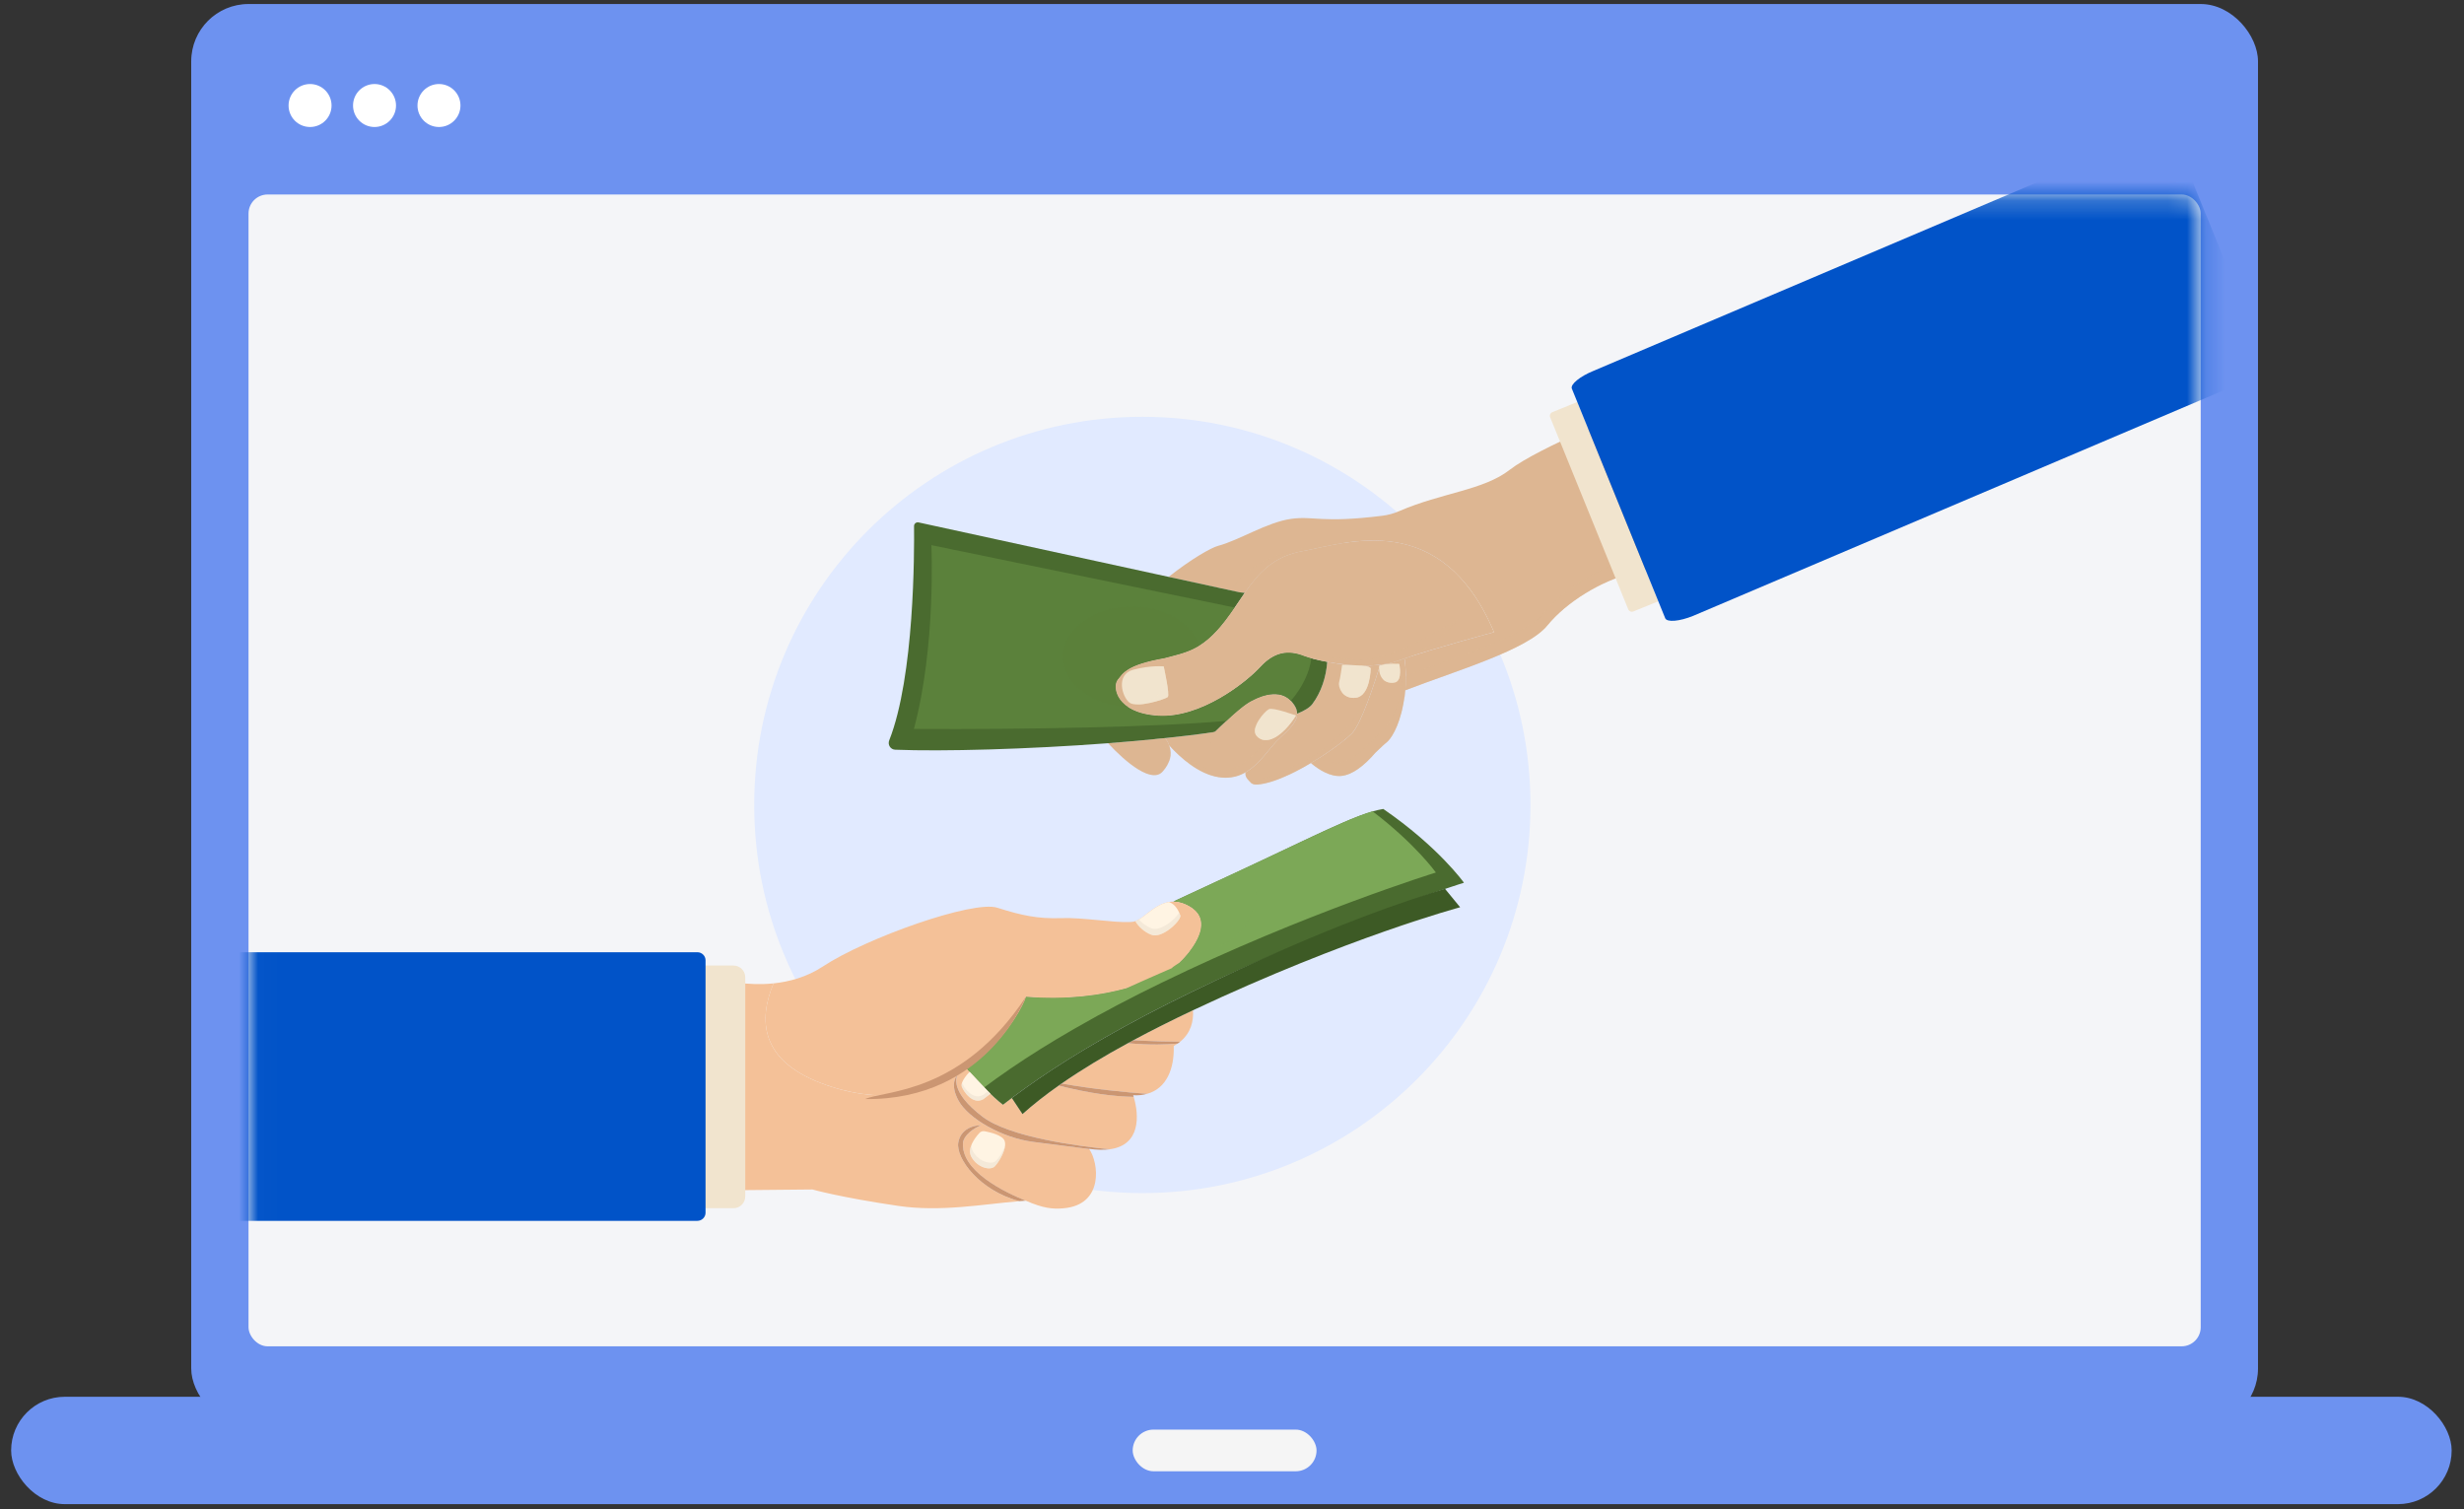 <svg width="129" height="79" viewBox="0 0 129 79" fill="none" xmlns="http://www.w3.org/2000/svg">
<rect x="0" y="0" width="129" height="79" fill="#333333" stroke="none"/>
<rect x="10.011" y="0.21" width="108.204" height="74.433" rx="3" fill="#6D92F0"/>
<rect x="13.011" y="10.182" width="102.205" height="60.301" rx="1" fill="#F4F5F8"/>
<rect x="0.583" y="73.124" width="127.771" height="5.621" rx="2.81" fill="#6D92F0"/>
<rect x="59.301" y="74.843" width="9.625" height="2.182" rx="1.091" fill="#F5F5F5"/>
<path fill-rule="evenodd" clip-rule="evenodd" d="M17.358 5.524C17.358 6.145 16.854 6.649 16.233 6.649C15.611 6.649 15.108 6.145 15.108 5.524C15.108 4.903 15.611 4.399 16.233 4.399C16.854 4.399 17.358 4.903 17.358 5.524ZM20.733 5.524C20.733 6.145 20.229 6.649 19.608 6.649C18.986 6.649 18.483 6.145 18.483 5.524C18.483 4.903 18.986 4.399 19.608 4.399C20.229 4.399 20.733 4.903 20.733 5.524ZM22.982 6.649C23.603 6.649 24.107 6.145 24.107 5.524C24.107 4.903 23.603 4.399 22.982 4.399C22.361 4.399 21.857 4.903 21.857 5.524C21.857 6.145 22.361 6.649 22.982 6.649Z" fill="white"/>
<mask id="mask0_570_1965" style="mask-type:alpha" maskUnits="userSpaceOnUse" x="13" y="10" width="103" height="61">
<rect x="13.011" y="10.182" width="102.205" height="60.301" rx="1" fill="#F4F5F8"/>
</mask>
<g mask="url(#mask0_570_1965)">
<path d="M59.806 62.461C71.028 62.461 80.126 53.364 80.126 42.141C80.126 30.918 71.028 21.821 59.806 21.821C48.583 21.821 39.485 30.918 39.485 42.141C39.485 53.364 48.583 62.461 59.806 62.461Z" fill="#E1EAFF"/>
<path d="M61.181 30.203L64.887 31.009L65.165 31.042C65.894 30 66.653 29.128 68.213 28.85C70.461 28.446 75.461 26.6 78.219 33.095C78.219 33.095 75.161 33.92 73.533 34.472C73.533 34.472 73.656 35.226 73.576 36.137C76.302 35.091 79.969 34.019 81.005 32.751C82.043 31.481 83.849 30.416 85.37 30.029C86.891 29.645 88.354 29.086 88.354 29.086C88.354 29.086 88.239 24.96 85.583 21.409C85.583 21.409 80.523 23.439 79.052 24.587C77.66 25.674 75.497 25.787 73.25 26.76C72.969 26.883 72.669 26.964 72.364 27.002C69.157 27.401 68.782 26.995 67.584 27.165C66.326 27.344 64.863 28.29 63.769 28.577C63.415 28.67 62.354 29.27 61.181 30.203Z" fill="#DDB692"/>
<path opacity="0.4" d="M70.45 28.412C70.45 28.412 65.631 28.566 64.473 30.919C66.935 31.644 69.624 29.467 70.45 28.412Z" fill="#DDB692"/>
<path d="M69.461 34.648C69.467 34.651 69.474 34.653 69.481 34.654C69.482 34.635 69.485 34.614 69.485 34.593C69.478 34.612 69.47 34.629 69.461 34.648Z" fill="#DDB692"/>
<path d="M58.012 38.91C58.943 39.917 60.329 41.072 60.891 40.368C61.22 39.998 61.392 39.513 61.215 39.026C61.169 38.897 61.099 38.768 60.996 38.641C60.964 38.645 60.928 38.649 60.894 38.651C59.964 38.749 58.992 38.835 58.012 38.91Z" fill="#DDB692"/>
<path d="M69.461 34.648C69.467 34.651 69.474 34.653 69.481 34.654C69.482 34.635 69.485 34.614 69.485 34.593C69.478 34.612 69.47 34.629 69.461 34.648Z" fill="#DDB692"/>
<path d="M68.633 39.945C68.657 39.965 68.683 39.989 68.712 40.013C69.022 40.267 69.629 40.682 70.228 40.621C70.796 40.564 71.4 40.111 72.015 39.398C72.35 39.086 72.464 38.965 72.599 38.863C72.776 38.727 73.233 38.127 73.468 36.861C73.468 36.859 73.469 36.857 73.468 36.856C73.51 36.637 73.543 36.398 73.568 36.138C73.57 36.138 73.573 36.136 73.577 36.136C73.656 35.225 73.533 34.471 73.533 34.471C73.401 34.516 73.278 34.558 73.168 34.6C72.896 34.698 72.589 34.763 72.26 34.8C71.996 35.658 71.279 37.885 70.78 38.392C70.463 38.715 69.609 39.367 68.633 39.945Z" fill="#DDB692"/>
<path d="M73.568 36.139C73.544 36.399 73.509 36.639 73.468 36.857C73.522 36.613 73.556 36.37 73.576 36.137C73.573 36.137 73.57 36.139 73.568 36.139Z" fill="#DDB692"/>
<path opacity="0.4" d="M68.633 39.945C68.657 39.965 68.683 39.989 68.712 40.013C69.022 40.267 69.629 40.682 70.228 40.621C70.796 40.564 71.4 40.111 72.015 39.398C72.35 39.086 72.464 38.965 72.599 38.863C72.776 38.727 73.233 38.127 73.468 36.861C73.468 36.859 73.469 36.857 73.468 36.856C73.522 36.612 73.556 36.368 73.576 36.136C76.301 35.09 79.968 34.018 81.004 32.749C82.042 31.48 83.848 30.415 85.369 30.028C86.891 29.644 88.353 29.085 88.353 29.085C88.353 29.085 88.344 28.77 88.276 28.236C87.463 28.584 86.182 29.103 85.221 29.347C83.7 29.734 81.895 30.799 80.857 32.068C79.82 33.337 76.154 34.409 73.428 35.454C73.408 35.687 73.375 35.932 73.321 36.175C73.322 36.176 73.321 36.177 73.321 36.18C73.087 37.445 72.63 38.045 72.451 38.182C72.317 38.284 72.203 38.405 71.867 38.717C71.253 39.429 70.649 39.883 70.081 39.94C69.726 39.975 69.365 39.843 69.069 39.677C68.927 39.768 68.782 39.856 68.633 39.945Z" fill="#DDB692"/>
<path d="M65.486 40.977C65.513 41.004 65.544 41.024 65.583 41.041C65.654 41.07 65.744 41.081 65.859 41.071C66.336 41.028 66.909 40.829 67.495 40.554C67.496 40.553 67.499 40.553 67.501 40.552C67.741 40.441 67.983 40.316 68.22 40.185C68.359 40.108 68.497 40.028 68.633 39.945C69.174 39.625 69.679 39.28 70.073 38.981C70.122 38.944 70.17 38.909 70.217 38.873C70.25 38.849 70.279 38.824 70.309 38.799C70.514 38.639 70.674 38.497 70.778 38.393C71.278 37.886 71.995 35.659 72.259 34.801C72.174 34.812 72.086 34.821 71.996 34.827C71.93 34.83 71.862 34.836 71.794 34.838C71.013 34.874 70.173 34.782 69.482 34.653C69.429 35.45 69.165 36.246 68.705 36.861C68.571 37.04 68.299 37.209 67.909 37.368C67.91 37.783 67.523 38.164 67 38.641C66.544 39.056 66.115 39.758 65.511 40.229C65.426 40.295 65.337 40.356 65.244 40.413C65.21 40.434 65.192 40.445 65.201 40.523C65.204 40.724 65.386 40.873 65.486 40.977Z" fill="#DDB692"/>
<path d="M69.461 34.648C69.467 34.651 69.474 34.653 69.481 34.654C69.482 34.635 69.485 34.614 69.485 34.593C69.478 34.612 69.47 34.629 69.461 34.648Z" fill="#DDB692"/>
<path d="M69.461 34.648C69.467 34.651 69.474 34.653 69.481 34.654C69.482 34.635 69.485 34.614 69.485 34.593C69.478 34.612 69.47 34.629 69.461 34.648Z" fill="#DDB692"/>
<path d="M61.216 39.027C61.788 39.657 62.745 40.523 63.799 40.687C64.034 40.724 64.252 40.724 64.45 40.696C64.451 40.697 64.451 40.697 64.453 40.696C64.532 40.686 64.607 40.671 64.681 40.653C64.682 40.651 64.685 40.651 64.686 40.65C64.889 40.597 65.072 40.515 65.243 40.411C65.336 40.355 65.425 40.294 65.51 40.227C66.114 39.756 66.543 39.055 66.999 38.639C67.522 38.162 67.909 37.781 67.908 37.366C67.909 37.285 67.894 37.204 67.864 37.119C67.812 36.977 67.716 36.83 67.564 36.672C66.853 35.93 65.605 36.649 65.605 36.649C65.017 36.885 63.813 38.12 63.62 38.297C63.602 38.312 63.566 38.324 63.517 38.337C63.511 38.337 63.506 38.339 63.501 38.34C63.461 38.347 63.416 38.354 63.362 38.359C63.355 38.361 63.35 38.361 63.342 38.361C62.607 38.465 61.824 38.555 61.011 38.64C61.007 38.641 61.001 38.641 60.995 38.642C61.099 38.768 61.17 38.897 61.216 39.027Z" fill="#DDB692"/>
<path opacity="0.4" d="M67.866 37.121C67.896 37.204 67.911 37.286 67.91 37.367C67.911 37.781 67.525 38.162 67.001 38.64C66.546 39.055 66.118 39.757 65.513 40.228C65.429 40.294 65.339 40.355 65.247 40.411C65.076 40.516 64.891 40.597 64.69 40.651C64.688 40.652 64.686 40.652 64.684 40.653C64.611 40.671 64.534 40.686 64.455 40.696C64.454 40.698 64.454 40.698 64.453 40.696C64.253 40.724 64.037 40.724 63.802 40.687C62.747 40.523 61.79 39.656 61.217 39.027C61.186 38.935 61.139 38.843 61.077 38.751C61.658 39.367 62.565 40.145 63.559 40.298C63.793 40.335 64.011 40.335 64.21 40.307C64.211 40.309 64.211 40.309 64.212 40.307C64.291 40.297 64.368 40.282 64.442 40.264C64.443 40.263 64.445 40.263 64.447 40.262C64.65 40.209 64.833 40.126 65.004 40.022C65.096 39.966 65.186 39.905 65.27 39.839C65.875 39.368 66.304 38.667 66.759 38.251C67.283 37.775 67.67 37.393 67.668 36.978C67.67 36.898 67.654 36.816 67.623 36.735C67.743 36.87 67.82 36.998 67.866 37.121Z" fill="#DDB692"/>
<path d="M46.554 38.759C46.463 38.989 46.62 39.239 46.867 39.249C49.348 39.347 53.779 39.229 58.013 38.909C58.993 38.834 59.965 38.748 60.896 38.651C60.93 38.649 60.966 38.644 60.998 38.641C61.005 38.64 61.01 38.64 61.014 38.639C61.828 38.553 62.61 38.462 63.345 38.361C63.352 38.359 63.357 38.359 63.365 38.358C63.411 38.35 63.459 38.345 63.505 38.339C63.509 38.338 63.514 38.336 63.52 38.336C63.571 38.323 63.606 38.311 63.623 38.296C63.816 38.119 65.02 36.884 65.608 36.648C65.608 36.648 66.856 35.929 67.567 36.671C67.718 36.829 67.815 36.977 67.867 37.118C67.897 37.202 67.912 37.284 67.911 37.365C68.301 37.206 68.573 37.038 68.707 36.858C69.167 36.243 69.431 35.447 69.484 34.65C69.477 34.65 69.469 34.647 69.465 34.644C68.962 34.552 68.543 34.438 68.284 34.339C67.437 34.013 66.723 34.114 65.975 34.923C65.229 35.734 62.863 37.601 60.639 37.465C58.417 37.328 58.226 35.953 58.513 35.593C58.8 35.236 58.989 34.806 60.965 34.457C62.076 34.154 62.941 34.075 64.163 32.478C64.535 31.989 64.849 31.498 65.167 31.04C64.889 31.007 64.889 31.007 64.889 31.007L61.183 30.201L48.092 27.35C47.968 27.323 47.852 27.417 47.854 27.543C47.868 28.888 47.877 35.414 46.554 38.759Z" fill="#4A6B2F"/>
<path d="M73.257 34.763C73.257 34.763 73.452 35.65 73.01 35.732C72.567 35.813 72.158 35.54 72.206 34.85C72.67 34.685 73.257 34.763 73.257 34.763Z" fill="#F1E4CE"/>
<path opacity="0.6" d="M72.39 35.546C72.543 35.716 72.772 35.775 73.009 35.731C73.452 35.65 73.256 34.762 73.256 34.762C73.256 34.762 73.215 34.756 73.143 34.751C73.179 34.983 73.232 35.559 72.879 35.623C72.702 35.655 72.53 35.631 72.39 35.546Z" fill="#F1E4CE"/>
<path d="M67.851 37.458C67.851 37.458 66.654 37.019 66.43 37.127C66.205 37.235 65.434 38.121 65.792 38.529C66.256 39.057 67.123 38.606 67.851 37.458Z" fill="#F1E4CE"/>
<path opacity="0.6" d="M65.792 38.528C66.256 39.058 67.123 38.606 67.852 37.459C67.852 37.459 67.82 37.447 67.764 37.428C67.067 38.425 66.275 38.794 65.839 38.297C65.77 38.218 65.743 38.121 65.747 38.014C65.679 38.207 65.674 38.393 65.792 38.528Z" fill="#F1E4CE"/>
<path opacity="0.4" d="M65.486 40.976C65.513 41.004 65.544 41.024 65.583 41.04C65.654 41.07 65.744 41.08 65.859 41.071C66.336 41.027 66.909 40.829 67.495 40.554C67.496 40.553 67.499 40.553 67.501 40.552C68.367 40.128 69.336 39.525 70.073 38.981C70.122 38.944 70.17 38.909 70.217 38.873C70.25 38.849 70.279 38.824 70.309 38.799C71.705 37.636 71.985 34.936 71.995 34.826C71.995 34.824 71.995 34.824 71.995 34.824L71.793 34.838C71.814 39.411 65.486 40.976 65.486 40.976Z" fill="#DDB692"/>
<path d="M71.762 34.991C71.762 34.991 71.744 36.425 70.996 36.527C70.249 36.629 70.046 35.909 70.105 35.726C70.164 35.543 70.265 34.804 70.265 34.804C70.265 34.804 71.638 34.747 71.762 34.991Z" fill="#F1E4CE"/>
<path opacity="0.6" d="M70.997 36.526C71.744 36.424 71.763 34.991 71.763 34.991C71.745 34.954 71.695 34.921 71.624 34.898C71.61 35.168 71.518 36.286 70.862 36.376C70.586 36.413 70.383 36.338 70.239 36.22C70.376 36.416 70.615 36.577 70.997 36.526Z" fill="#F1E4CE"/>
<path opacity="0.4" d="M64.126 37.811C64.126 37.811 63.328 38.565 63.411 38.964C63.028 38.405 63.028 38.405 63.028 38.405L63.623 38.298L64.126 37.811Z" fill="#DDB692"/>
<path opacity="0.4" d="M60.476 38.695C60.476 38.695 61.247 38.999 61.195 39.886C61.502 39.327 60.997 38.642 60.997 38.642L60.476 38.695Z" fill="#DDB692"/>
<path d="M47.846 38.161C53.907 38.197 60.558 38.06 64.2 37.742C64.65 37.319 65.246 36.794 65.608 36.649C65.608 36.649 66.856 35.93 67.567 36.672L67.58 36.686C68.128 36.072 68.58 35.201 68.65 34.46C68.507 34.42 68.382 34.379 68.283 34.341C67.436 34.015 66.722 34.117 65.975 34.926C65.228 35.736 62.862 37.603 60.638 37.467C58.416 37.33 58.225 35.955 58.512 35.595C58.799 35.238 58.988 34.808 60.964 34.459C62.075 34.157 62.94 34.078 64.162 32.48C64.332 32.255 64.492 32.03 64.644 31.807L48.761 28.54C48.761 28.539 49.013 33.823 47.846 38.161Z" fill="#5B813B"/>
<path d="M60.636 37.467C62.861 37.603 65.227 35.736 65.973 34.925C66.72 34.115 67.435 34.014 68.282 34.341C68.541 34.44 68.96 34.554 69.462 34.646C69.471 34.628 69.479 34.61 69.485 34.592C69.485 34.612 69.483 34.632 69.482 34.651C70.173 34.78 71.014 34.872 71.795 34.837C71.954 34.83 72.109 34.818 72.259 34.8C72.588 34.764 72.895 34.698 73.167 34.599C73.278 34.558 73.401 34.516 73.532 34.471C75.16 33.919 78.218 33.094 78.218 33.094C75.46 26.598 70.461 28.445 68.212 28.849C66.651 29.128 65.893 29.999 65.164 31.041C64.846 31.499 64.532 31.99 64.16 32.478C62.938 34.076 62.072 34.155 60.961 34.458C58.986 34.806 58.797 35.237 58.51 35.594C58.224 35.955 58.415 37.331 60.636 37.467Z" fill="#DDB692"/>
<path d="M60.923 34.888C60.923 34.888 61.257 36.38 61.137 36.49C61.017 36.599 59.517 37.087 59.129 36.781C58.74 36.476 58.41 35.309 59.322 35.063C60.237 34.818 60.923 34.888 60.923 34.888Z" fill="#F1E4CE"/>
<path opacity="0.4" d="M76.474 32.349C76.474 32.349 74.375 34.591 72.716 34.727C71.058 34.864 69.345 34.726 68.124 34.285C71.677 34.412 71.31 35.383 76.474 32.349Z" fill="#DDB692"/>
<path opacity="0.6" d="M59.478 36.88C60.064 36.908 61.04 36.579 61.137 36.492C61.257 36.383 60.924 34.891 60.924 34.891C60.924 34.891 60.906 34.89 60.869 34.887C61.032 35.444 61.169 36.637 59.478 36.88Z" fill="#F1E4CE"/>
<path d="M85.509 32.012L86.819 31.479L82.577 21.046L81.267 21.579C81.163 21.622 81.114 21.74 81.156 21.844L85.245 31.9C85.287 32.003 85.405 32.054 85.509 32.012Z" fill="#F1E4CE"/>
<path d="M88.643 32.242L118.818 19.415L113.603 6.588L83.427 19.415C82.71 19.707 82.202 20.125 82.293 20.348L87.18 32.365C87.271 32.588 87.926 32.534 88.643 32.242Z" fill="#0153C8"/>
<path opacity="0.4" d="M58.513 35.584C58.318 35.829 58.344 36.543 59.08 37.019C57.17 36.949 55.65 35.795 55.65 34.383C55.65 32.925 57.27 31.743 59.266 31.743C60.985 31.743 62.424 32.618 62.791 33.792C62.185 34.168 61.618 34.27 60.965 34.448C58.989 34.797 58.8 35.227 58.513 35.584Z" fill="#5B813B"/>
<path d="M59.339 54.456C60.367 54.518 61.246 54.532 61.786 54.536C62.35 54.077 62.492 53.462 62.459 52.89C61.388 53.395 60.338 53.921 59.339 54.456Z" fill="#F4C198"/>
<path d="M55.578 56.725C57.283 57.026 58.929 57.181 60.048 57.265C60.051 57.265 60.051 57.265 60.051 57.265C61.065 56.993 61.489 55.954 61.449 54.761C61.521 54.72 61.594 54.677 61.654 54.634C61.112 54.685 60.246 54.717 59.048 54.615H59.045C57.79 55.3 56.616 56.005 55.578 56.725Z" fill="#F4C198"/>
<path d="M51.452 58.47C52.874 59.545 56.494 60.009 58.091 60.168C59.727 59.955 59.64 58.395 59.354 57.424C58.329 57.402 57.146 57.262 55.423 56.834C54.724 57.325 54.087 57.826 53.534 58.325C53.331 58.021 53.146 57.742 52.973 57.481C52.817 57.601 52.662 57.717 52.509 57.836C51.977 57.431 51.286 56.699 50.623 55.947C50.467 56.055 50.308 56.16 50.138 56.262C50.138 56.262 50.138 56.262 50.135 56.265C50.135 56.268 50.131 56.268 50.131 56.268C50.084 56.353 49.696 57.142 51.452 58.47Z" fill="#F4C198"/>
<path d="M37.968 51.321V62.315L42.536 62.272C42.536 62.272 43.941 62.677 47.017 63.13C49.254 63.459 51.415 63.046 53.37 62.884C51.292 62.344 50.022 60.636 50.17 59.814C50.33 58.927 51.285 58.909 51.358 58.909C51.314 58.928 50.586 59.228 50.427 59.753C50.221 61.296 52.667 62.443 53.703 62.859C54.62 63.258 55.102 63.305 55.666 63.258C57.82 63.081 57.518 60.846 57.022 60.155C56.045 60.032 54.886 59.887 54.089 59.782C52.46 59.572 50.698 58.563 50.183 57.625C49.709 56.767 50.067 56.336 50.129 56.27C48.388 57.313 46.014 57.852 42.987 56.705C39.812 55.499 39.693 53.4 40.497 51.482C39.098 51.626 37.968 51.321 37.968 51.321Z" fill="#F4C198"/>
<path d="M59.049 54.615C60.247 54.717 61.113 54.684 61.656 54.634C61.702 54.601 61.746 54.569 61.785 54.536C61.246 54.533 60.367 54.518 59.339 54.456C59.241 54.507 59.147 54.561 59.049 54.615Z" fill="#CB9672"/>
<path d="M59.354 57.424C59.343 57.395 59.332 57.367 59.325 57.338C59.596 57.352 59.832 57.33 60.048 57.265C58.929 57.182 57.283 57.026 55.578 56.726H55.575C55.52 56.761 55.473 56.798 55.423 56.834C57.145 57.262 58.329 57.403 59.354 57.424Z" fill="#CB9672"/>
<path d="M50.184 57.623C50.699 58.56 52.461 59.571 54.09 59.781C54.886 59.886 56.044 60.031 57.023 60.154C57.019 60.151 57.019 60.146 57.015 60.143C57.439 60.205 57.793 60.208 58.09 60.168C56.493 60.009 52.874 59.545 51.451 58.471C49.695 57.142 50.082 56.353 50.129 56.269C50.068 56.334 49.711 56.766 50.184 57.623Z" fill="#CB9672"/>
<path d="M53.37 62.882C53.37 62.882 53.37 62.882 53.373 62.882C53.486 62.872 53.594 62.864 53.703 62.858C52.667 62.441 50.22 61.293 50.427 59.752C50.586 59.227 51.314 58.926 51.357 58.908C51.285 58.908 50.329 58.926 50.17 59.813C50.022 60.635 51.292 62.344 53.37 62.882Z" fill="#CB9672"/>
<path d="M50.623 55.948C51.285 56.7 51.977 57.432 52.509 57.837C52.661 57.718 52.817 57.602 52.973 57.483C53.396 57.164 53.834 56.849 54.29 56.538C54.311 56.52 54.333 56.505 54.355 56.491C55.383 55.789 56.48 55.105 57.62 54.45C57.681 54.41 57.743 54.374 57.808 54.341C59.249 53.513 60.754 52.727 62.275 51.989C69.749 48.347 76.644 46.213 76.644 46.213C76.644 46.213 75.316 44.341 72.42 42.35C70.971 42.589 68.663 43.869 63.132 46.413C62.568 46.674 62.002 46.934 61.438 47.199C61.702 47.199 61.992 47.274 62.31 47.466C63.758 48.335 62.081 50.097 61.72 50.416C61.669 50.459 61.565 50.434 61.55 50.488C60.641 50.883 59.826 51.354 58.979 51.73C57.622 52.102 55.859 52.352 53.712 52.178C53.596 52.591 52.865 53.988 51.516 55.222C51.512 55.225 51.512 55.225 51.512 55.225C51.242 55.477 50.945 55.719 50.623 55.948Z" fill="#4A6B2F"/>
<path d="M75.174 45.678C75.174 45.678 68.281 47.812 60.805 51.453C59.285 52.191 57.779 52.977 56.339 53.806C56.273 53.838 56.212 53.876 56.151 53.914C55.011 54.57 53.914 55.255 52.886 55.956C52.864 55.971 52.843 55.986 52.821 56.003C52.372 56.309 51.94 56.619 51.523 56.932C51.227 56.627 50.919 56.288 50.617 55.944C50.938 55.716 51.236 55.473 51.507 55.223C51.507 55.223 51.507 55.223 51.511 55.22C52.861 53.985 53.592 52.588 53.708 52.175C55.854 52.349 57.616 52.099 58.974 51.726C59.821 51.35 60.635 50.879 61.544 50.485C61.559 50.431 61.663 50.457 61.714 50.413C62.075 50.095 63.752 48.332 62.303 47.463C61.985 47.271 61.695 47.195 61.43 47.195C61.996 46.931 62.56 46.67 63.124 46.409C68.004 44.164 70.376 42.905 71.861 42.475C74.126 44.201 75.174 45.678 75.174 45.678Z" fill="#7CA857"/>
<path d="M52.971 57.483C53.145 57.744 53.33 58.022 53.532 58.326C54.086 57.827 54.723 57.328 55.422 56.835C55.473 56.799 55.519 56.762 55.573 56.727H55.577C56.615 56.006 57.788 55.3 59.044 54.616H59.047C59.145 54.562 59.239 54.508 59.336 54.457C60.335 53.921 61.385 53.397 62.456 52.89C70.575 49.066 76.444 47.497 76.444 47.497L75.648 46.527C73.874 47.085 69.749 48.346 62.275 51.986C60.755 52.725 59.249 53.51 57.808 54.339C57.743 54.371 57.681 54.408 57.62 54.447C56.479 55.103 55.383 55.786 54.355 56.489C54.333 56.503 54.311 56.519 54.29 56.536C53.834 56.849 53.395 57.164 52.971 57.483Z" fill="#3D5A25"/>
<path d="M42.988 56.704C46.015 57.851 48.389 57.311 50.13 56.269C50.13 56.269 50.133 56.269 50.133 56.266C50.136 56.263 50.136 56.263 50.136 56.263C50.307 56.161 50.466 56.057 50.622 55.948C50.944 55.719 51.24 55.477 51.512 55.227C51.512 55.227 51.512 55.227 51.516 55.224C52.865 53.99 53.596 52.593 53.712 52.18C55.859 52.353 57.622 52.104 58.979 51.732C59.826 51.355 60.449 51.076 61.356 50.682C61.371 50.628 61.667 50.461 61.718 50.418C62.08 50.099 63.756 48.337 62.309 47.468C61.99 47.276 61.701 47.201 61.437 47.201H61.433C61.35 47.201 61.271 47.208 61.191 47.222C60.727 47.306 60.344 47.606 60.014 47.859C60.011 47.862 60.007 47.862 60.007 47.867C59.801 48.026 59.612 48.171 59.435 48.228C59.41 48.236 59.388 48.243 59.367 48.247C59.302 48.261 59.229 48.269 59.142 48.269C58.335 48.315 56.674 48.023 55.566 48.066C54.346 48.109 53.485 47.928 52.217 47.523C50.95 47.114 45.34 49.105 43.077 50.6C42.238 51.153 41.321 51.396 40.496 51.483C39.694 53.399 39.815 55.499 42.988 56.704Z" fill="#F4C198"/>
<path d="M59.437 48.226C59.589 48.491 59.918 48.806 60.281 48.939C60.839 49.153 61.801 48.233 61.801 47.944C61.634 47.458 61.385 47.282 61.193 47.22C60.73 47.303 60.346 47.604 60.017 47.857C60.014 47.86 60.009 47.86 60.009 47.865C59.802 48.024 59.614 48.169 59.437 48.226Z" fill="#FFF4E3"/>
<path opacity="0.5" d="M61.801 47.944C61.801 48.234 60.838 49.153 60.281 48.939C59.918 48.806 59.589 48.491 59.437 48.226C59.498 48.206 59.561 48.177 59.625 48.138C59.796 48.326 60.03 48.505 60.281 48.598C60.751 48.778 61.51 48.152 61.736 47.778C61.759 47.829 61.78 47.885 61.801 47.944Z" fill="#EADECE"/>
<path d="M53.714 52.179C53.714 52.179 51.7 57.614 45.291 57.539C46.289 57.075 50.318 57.317 53.714 52.179Z" fill="#CB9672"/>
<path d="M51.546 59.222C51.445 59.204 51.342 59.239 51.274 59.314C51.052 59.557 50.607 60.129 50.856 60.569C51.18 61.142 51.85 61.292 52.075 61.067C52.299 60.843 52.733 60.132 52.598 59.733C52.495 59.43 51.85 59.279 51.546 59.222Z" fill="#FFF4E3"/>
<path opacity="0.5" d="M52.62 59.992C52.576 60.388 52.258 60.886 52.077 61.068C51.851 61.291 51.182 61.142 50.858 60.57C50.745 60.37 50.776 60.144 50.863 59.934C50.854 60.05 50.873 60.165 50.933 60.271C51.257 60.844 51.927 60.993 52.15 60.769C52.289 60.63 52.504 60.311 52.62 59.992Z" fill="#EADECE"/>
<path d="M50.766 56.109C50.766 56.109 50.255 56.617 50.355 56.891C50.454 57.165 50.948 57.865 51.487 57.54C51.854 57.26 51.854 57.26 51.854 57.26L50.766 56.109Z" fill="#FFF4E3"/>
<path opacity="0.5" d="M51.852 57.26C51.852 57.26 51.852 57.26 51.485 57.54C50.947 57.865 50.453 57.165 50.353 56.891C50.332 56.833 50.338 56.762 50.362 56.689C50.481 56.978 50.962 57.628 51.485 57.312C51.596 57.228 51.673 57.169 51.727 57.127L51.852 57.26Z" fill="#EADECE"/>
<path opacity="0.3" d="M65.79 46.551C65.79 48.355 64.328 49.817 62.524 49.817C62.441 49.817 62.358 49.813 62.276 49.807C62.805 49.126 63.336 48.069 62.315 47.459C61.997 47.267 61.706 47.191 61.442 47.191C62.008 46.927 62.572 46.666 63.136 46.404C64.015 46.001 64.813 45.629 65.538 45.288C65.701 45.677 65.79 46.103 65.79 46.551Z" fill="#7CA857"/>
<path d="M38.401 63.253H36.69V50.549H38.401C38.741 50.549 39.017 50.825 39.017 51.165V62.637C39.017 62.978 38.741 63.253 38.401 63.253Z" fill="#F1E4CE"/>
<path d="M36.508 63.914H11.831V49.851H36.508C36.745 49.851 36.938 50.041 36.938 50.275V63.491C36.938 63.724 36.745 63.914 36.508 63.914Z" fill="#0153C8"/>
</g>
</svg>
